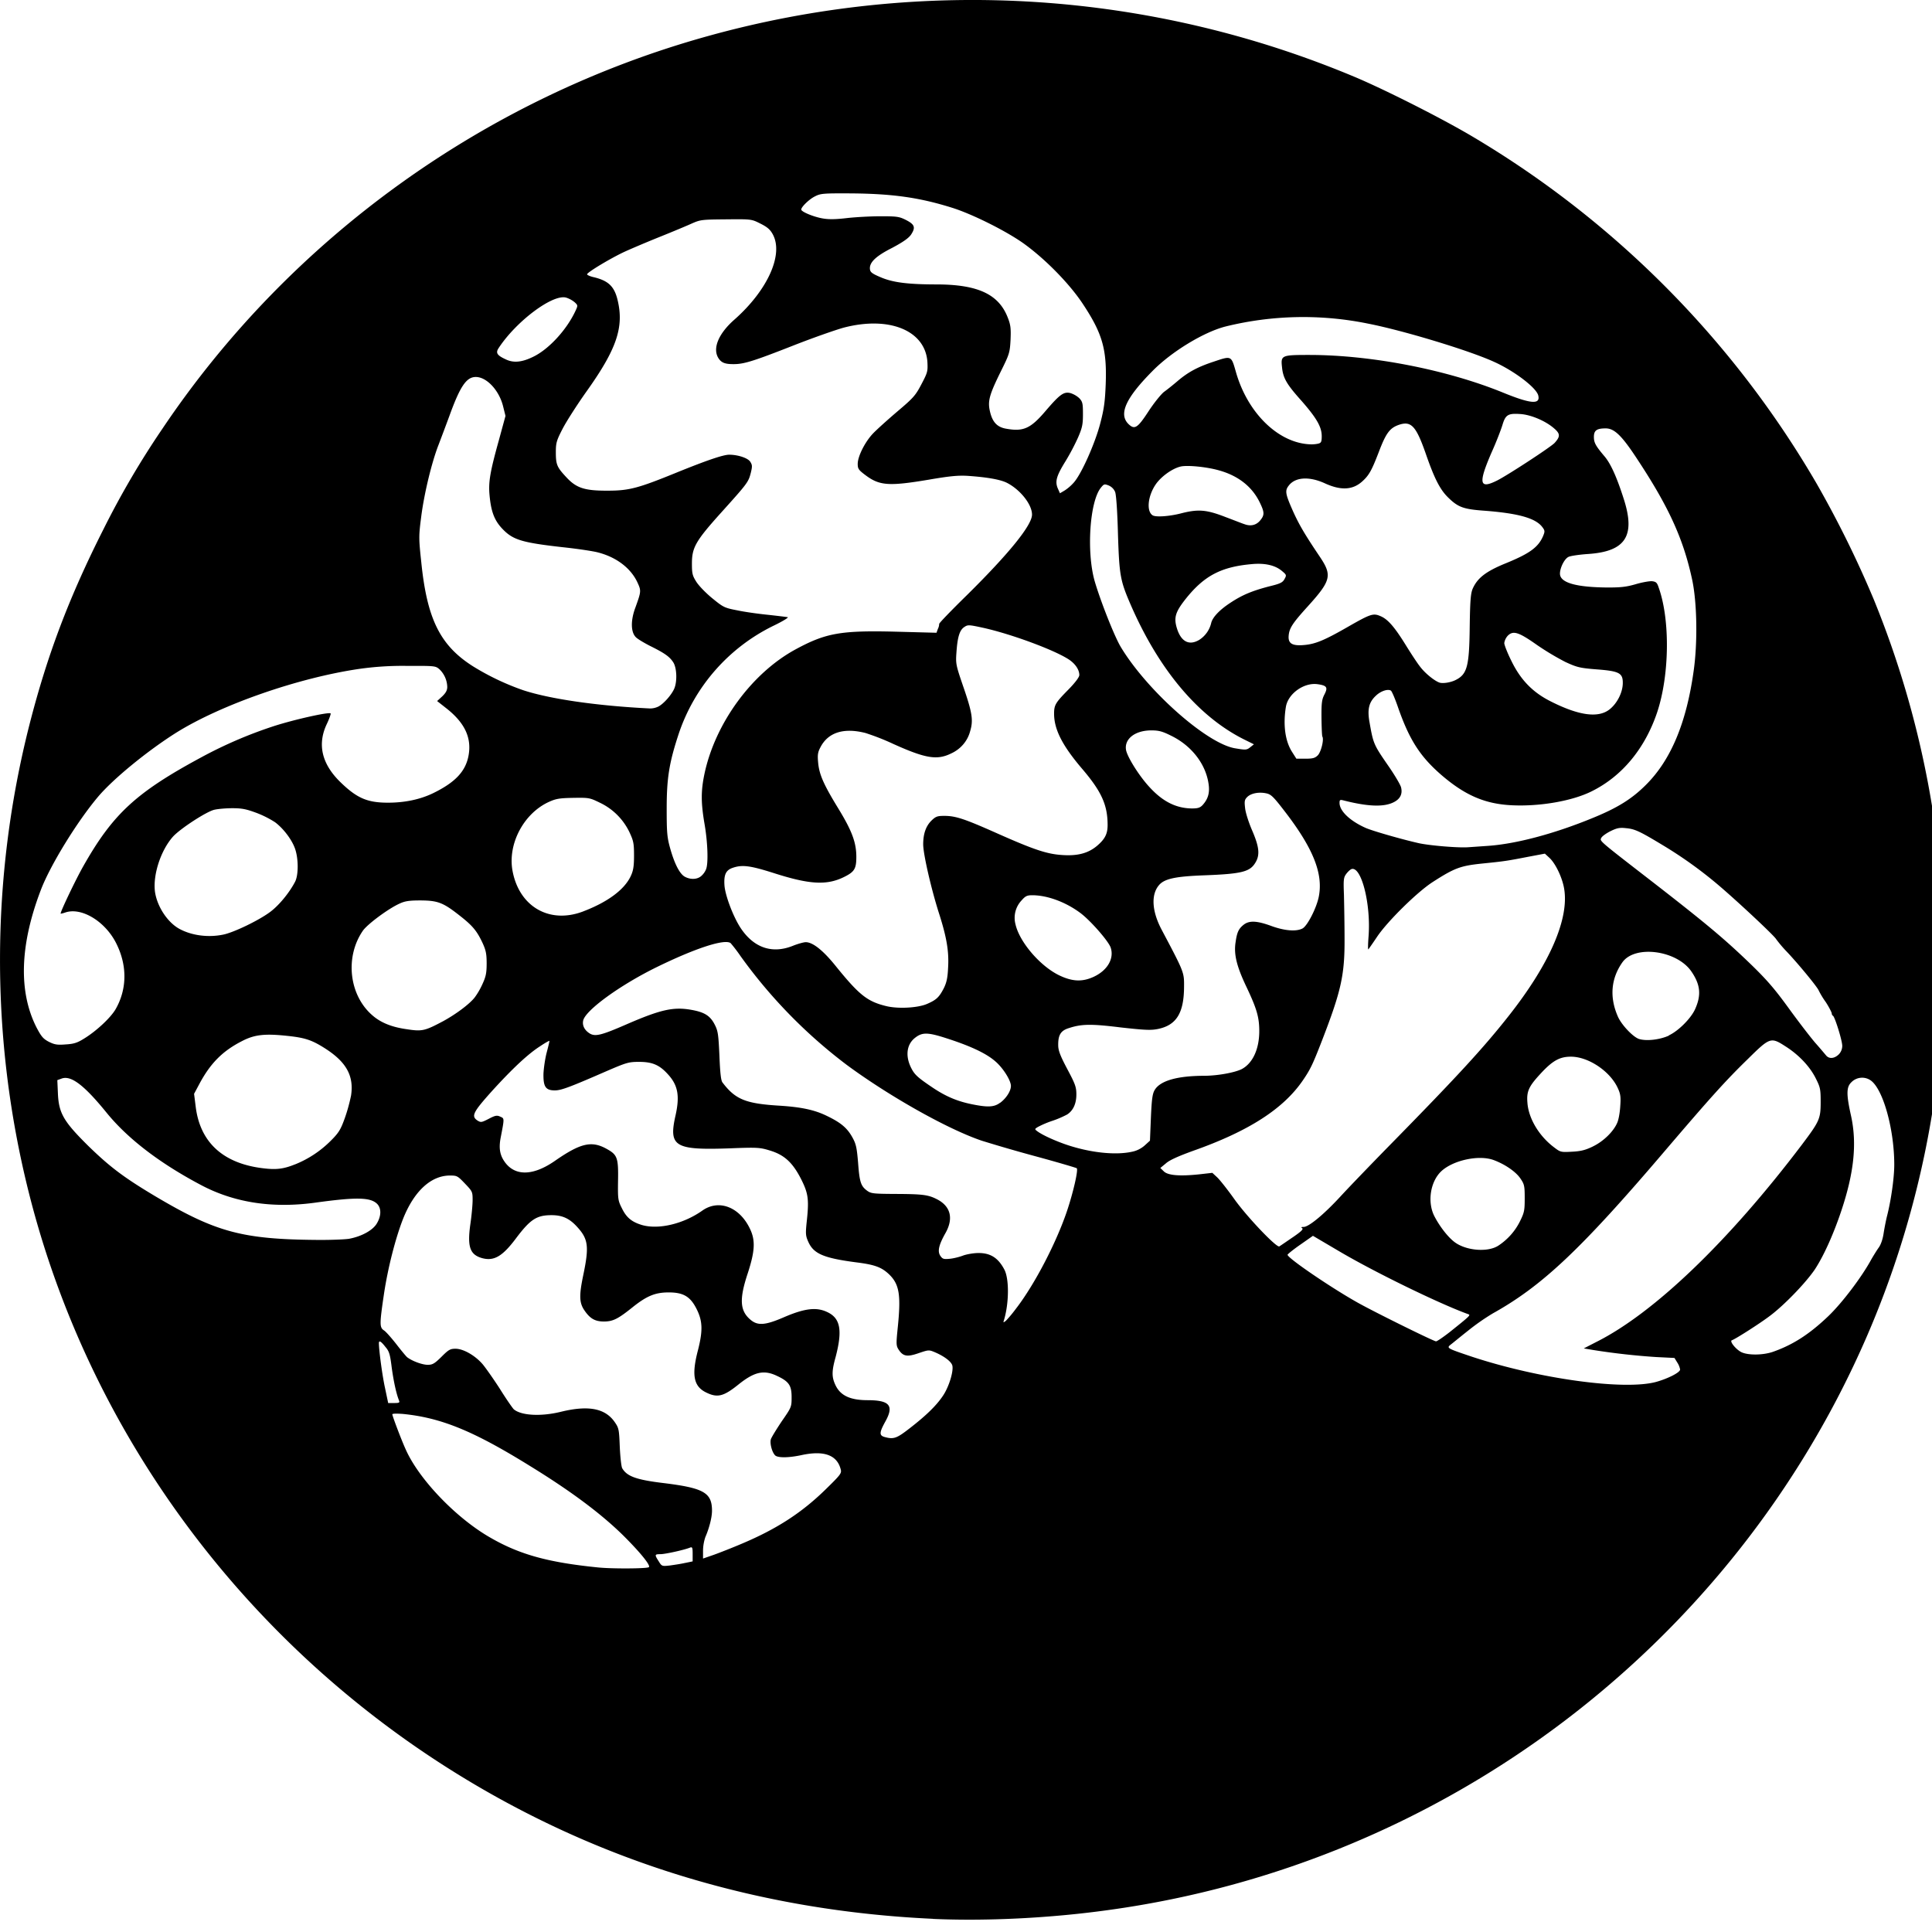 <svg xmlns="http://www.w3.org/2000/svg" width="64pt" height="64pt" viewBox="0 0 64 64"><path d="M30.902 63.563c-5.754-.266-11.054-1.883-15.789-4.82C8.043 54.358 2.941 47.421.953 39.5a31.623 31.623 0 0 1 .02-15.484c.59-2.313 1.312-4.223 2.449-6.473a28.574 28.574 0 0 1 1.965-3.352c4.246-6.316 10.71-10.96 18.078-13a32.729 32.729 0 0 1 21.473 1.383c1.035.442 2.894 1.383 3.886 1.977A32.148 32.148 0 0 1 60.18 16.023a34.873 34.873 0 0 1 1.89 3.832c3.207 7.848 3.121 16.68-.23 24.418-4.442 10.243-14.012 17.477-25.125 19-1.938.27-4.055.372-5.813.293zm-9.406-11.649c.063-.062-.305-.508-.863-1.062-.727-.711-1.703-1.446-3.082-2.293-1.871-1.16-2.938-1.594-4.2-1.72-.199-.015-.355-.015-.355.013 0 .05.293.832.441 1.156.438.996 1.688 2.297 2.829 2.941.96.551 1.906.809 3.53.973.458.05 1.65.043 1.7-.008zm1.203-.14l.246-.051v-.246c0-.211-.011-.239-.086-.211-.203.082-.832.218-.98.218-.195 0-.2.016-.059.235.102.168.11.168.371.14.141-.02.375-.054.508-.086zm1.875-.637c1.149-.485 1.98-1.02 2.774-1.797.488-.477.535-.535.504-.656-.118-.485-.555-.645-1.309-.48-.383.081-.711.093-.84.026-.11-.062-.21-.398-.168-.55.016-.059.18-.325.356-.59.328-.473.332-.48.332-.809 0-.39-.09-.52-.493-.707-.43-.203-.742-.129-1.257.281-.504.407-.707.458-1.086.27-.414-.203-.48-.582-.266-1.398.164-.649.156-.961-.043-1.36-.21-.422-.445-.558-.945-.554-.43.003-.707.117-1.164.48-.5.402-.66.48-.957.484-.293 0-.461-.09-.645-.359-.18-.254-.187-.496-.047-1.172.2-.953.168-1.2-.199-1.601-.254-.282-.492-.391-.848-.391-.492 0-.699.133-1.164.746-.464.625-.75.79-1.156.672-.39-.117-.476-.379-.371-1.125.04-.274.074-.637.074-.793 0-.274-.008-.29-.254-.547-.246-.258-.265-.266-.504-.266-.632.004-1.195.532-1.558 1.465-.242.63-.485 1.57-.617 2.434-.153 1.035-.153 1.133 0 1.234.066.043.246.25.406.453.156.203.316.395.355.43.164.129.504.254.684.254.156 0 .223-.035.453-.262.238-.238.29-.27.469-.27.258 0 .644.22.894.508.106.126.364.493.575.82.207.333.414.63.46.677.247.21.903.246 1.567.082.906-.22 1.457-.114 1.773.336.141.203.149.242.172.828.016.34.051.66.082.71.157.266.465.38 1.371.489 1.336.164 1.602.32 1.602.918 0 .219-.094.582-.219.867a1.467 1.467 0 0 0-.078.45v.265l.36-.125c.195-.07.613-.234.925-.367zm5.547-3.813c.547-.422.899-.761 1.117-1.09.196-.289.356-.812.309-1-.035-.129-.258-.3-.563-.433-.214-.09-.214-.09-.55.023-.383.133-.52.11-.668-.12-.078-.122-.082-.18-.032-.677.118-1.125.063-1.48-.285-1.816-.242-.227-.46-.313-1.031-.387-1.125-.144-1.461-.285-1.64-.683-.09-.196-.094-.27-.06-.618.087-.78.063-.976-.175-1.453-.285-.562-.563-.816-1.047-.96-.32-.098-.41-.106-1.312-.07-1.84.065-2.04-.056-1.805-1.095.144-.648.078-1-.258-1.363-.277-.305-.512-.406-.95-.406-.343 0-.413.02-1.081.308-1.262.551-1.5.633-1.707.637-.309 0-.387-.121-.38-.55.009-.196.056-.516.11-.716.051-.195.094-.367.086-.375-.008-.007-.148.07-.304.176-.399.254-.915.735-1.61 1.5-.62.692-.683.82-.465.965.11.066.133.063.371-.059.215-.113.274-.124.383-.07.137.059.137.043.012.692-.074.382-.02.625.187.875.352.41.93.37 1.618-.11.851-.59 1.214-.668 1.714-.386.348.195.383.289.368 1.078-.008.582 0 .632.129.886.148.305.324.45.656.551.555.164 1.383-.035 2.004-.473.547-.39 1.242-.125 1.586.61.18.379.16.734-.078 1.465-.286.86-.262 1.246.097 1.543.238.199.488.18 1.125-.098.668-.285 1.059-.332 1.414-.16.434.203.508.601.274 1.492-.13.461-.13.66-.008.918.16.352.488.508 1.07.508.73 0 .88.18.586.707-.2.363-.207.46-.027.512.3.082.398.05.82-.278zm-16.902-.93c-.086-.206-.176-.609-.242-1.085-.055-.446-.082-.543-.211-.692-.145-.187-.215-.226-.215-.12.004.25.113 1.073.203 1.48l.105.5h.196c.168 0 .191-.012.164-.082zm41.644-.617c.39-.109.793-.312.793-.41a.625.625 0 0 0-.093-.23l-.094-.153-.606-.03a22.822 22.822 0 0 1-2.07-.231l-.328-.055.426-.219c1.906-.96 4.375-3.328 6.8-6.531.579-.77.621-.855.621-1.406 0-.43-.011-.489-.164-.793-.195-.39-.558-.774-.992-1.051-.496-.32-.52-.313-1.265.422-.727.707-1.239 1.277-2.75 3.047-2.774 3.254-4.055 4.46-5.688 5.37a7.43 7.43 0 0 0-.828.579c-.258.203-.512.414-.57.457-.14.113-.125.121.699.398 2.226.735 5.05 1.125 6.11.836zm3.856-.992c.66-.23 1.203-.574 1.832-1.172.457-.433 1.117-1.3 1.441-1.898.07-.121.176-.293.238-.38.075-.1.141-.284.172-.51.032-.196.082-.442.11-.548.129-.504.238-1.257.238-1.695 0-1.195-.383-2.547-.8-2.805a.497.497 0 0 0-.622.075c-.168.16-.168.406-.008 1.12.2.919.094 1.9-.336 3.173-.265.785-.586 1.484-.87 1.914-.301.441-1.005 1.171-1.473 1.523-.332.254-1.153.777-1.27.816-.09.028.133.305.316.395.22.105.7.102 1.032-.008zm-10.703-.652c.699-.559.71-.57.613-.602-.941-.34-3.125-1.402-4.316-2.11l-.82-.483-.423.296c-.23.16-.418.313-.418.332 0 .11 1.446 1.094 2.317 1.582.562.317 2.52 1.282 2.601 1.286.035 0 .235-.137.446-.301zm-14.328-.824c.609-.805 1.3-2.141 1.652-3.176.207-.61.387-1.387.328-1.434-.02-.015-.625-.195-1.344-.39a52.988 52.988 0 0 1-1.797-.52c-1.136-.383-3.078-1.48-4.476-2.512a16.742 16.742 0 0 1-3.52-3.605 4.992 4.992 0 0 0-.328-.43c-.2-.148-1.168.168-2.46.801-1.2.59-2.337 1.414-2.423 1.758-.039.168.043.328.22.437.183.106.386.055 1.202-.3 1.125-.489 1.555-.59 2.14-.489.454.078.645.196.798.5.105.207.12.324.152 1.028.023.562.05.82.102.882.43.567.773.703 1.918.77.707.047 1.144.14 1.554.344.45.218.66.394.832.707.121.218.145.336.188.843.047.645.094.77.3.922.13.094.208.102.962.106.867.004 1.058.027 1.343.172.457.23.563.632.293 1.117-.226.398-.273.61-.176.758.075.109.11.12.313.101.125-.011.328-.062.45-.11.12-.042.347-.081.495-.081.403-.004.66.16.864.547.164.308.156 1.12-.012 1.675-.028.086-.024.09.062.024.133-.14.254-.29.367-.445zm15.949-2.047c.308-.203.558-.485.718-.813.141-.285.153-.36.153-.758 0-.402-.012-.46-.137-.644-.148-.227-.512-.477-.887-.617-.492-.184-1.355.004-1.746.375-.36.347-.46 1.02-.222 1.484.172.332.433.672.652.844.375.297 1.113.363 1.469.129zm-6.82-.27c.28-.191.367-.273.32-.308-.047-.028-.032-.04.047-.04.171 0 .671-.414 1.218-1.007.266-.29 1.04-1.094 1.723-1.79 2.129-2.171 3.016-3.132 3.844-4.183 1.355-1.715 2.011-3.21 1.847-4.215-.058-.363-.28-.836-.488-1.031l-.152-.14-.531.1c-.747.145-.81.153-1.536.227-.73.075-.922.145-1.656.618-.508.328-1.5 1.304-1.84 1.816-.144.215-.273.398-.285.41-.016.016-.012-.18.008-.437.078-1.051-.23-2.285-.55-2.227-.048.008-.126.082-.184.156-.094.125-.102.184-.082.704.007.312.02.96.02 1.445.007 1.21-.114 1.742-.747 3.379-.309.797-.387.957-.629 1.312-.644.946-1.789 1.688-3.637 2.34-.496.18-.785.309-.906.418l-.184.152.114.11c.133.136.523.168 1.168.101l.441-.05.164.152c.086.082.34.402.559.71.422.595 1.406 1.626 1.496 1.575.027-.016.226-.152.437-.297zm-31.247.043c.414-.078.79-.285.918-.515.149-.254.145-.508-.004-.649-.226-.21-.691-.219-2.074-.027-1.406.187-2.668-.008-3.77-.598-1.363-.723-2.402-1.523-3.097-2.371-.754-.93-1.191-1.262-1.504-1.145l-.14.051.019.43c.027.664.184.937 1.02 1.762.703.683 1.16 1.03 2.195 1.648 2.012 1.195 2.883 1.434 5.379 1.453.437.004.914-.015 1.062-.039zm-1.804-2.46a3.52 3.52 0 0 0 1.203-.798c.25-.25.316-.359.445-.715.09-.25.16-.507.215-.769.098-.645-.149-1.102-.84-1.55-.453-.29-.672-.364-1.258-.427-.758-.082-1.101-.046-1.523.176-.633.324-1.035.727-1.399 1.406l-.18.336.055.438c.149 1.172.907 1.867 2.22 2.027.44.055.679.028 1.062-.125zm27.718-.419a.904.904 0 0 0 .434-.21l.176-.16.031-.759c.027-.609.05-.793.125-.918.18-.308.746-.472 1.652-.472.438-.004.985-.102 1.227-.219.367-.191.586-.664.586-1.262 0-.453-.082-.738-.414-1.441-.332-.692-.434-1.098-.371-1.5.047-.336.101-.45.273-.586.184-.14.434-.129.906.043.434.16.825.195 1.036.086.164-.082.48-.703.546-1.078.137-.742-.187-1.563-1.086-2.742-.414-.54-.492-.622-.656-.657-.242-.054-.508-.004-.633.121-.09.09-.097.141-.07.371.016.153.121.48.234.739.235.547.266.816.098 1.078-.18.293-.469.36-1.683.406-.954.035-1.325.113-1.504.328-.266.313-.235.863.093 1.48.75 1.415.743 1.407.739 1.887-.004.868-.254 1.27-.864 1.395-.234.047-.422.039-1.226-.05-.985-.122-1.305-.118-1.73.023-.266.082-.356.23-.348.582.004.168.074.347.304.78.262.493.297.59.297.837 0 .3-.105.531-.304.66a3.252 3.252 0 0 1-.48.207 3.157 3.157 0 0 0-.49.207c-.109.066-.112.074-.023.14.176.133.637.34 1.036.47.757.245 1.554.328 2.09.214zm15.286-.18c.347-.167.683-.496.804-.785.043-.093.086-.336.098-.535.023-.304.012-.41-.074-.597-.25-.567-.977-1.055-1.559-1.055-.375 0-.613.133-1.02.578-.382.414-.453.578-.421.953.039.512.375 1.082.863 1.457.23.176.234.18.61.16.3-.015.449-.054.699-.175zm-19.637-1.445c.207-.156.355-.394.355-.558 0-.18-.258-.594-.515-.813-.293-.258-.793-.496-1.559-.746-.691-.227-.867-.23-1.125-.016-.262.223-.3.602-.098.993.11.214.22.312.72.648.437.29.808.445 1.296.543.523.105.73.094.926-.055zm27.773-1.597a.41.41 0 0 0 .121-.282c.004-.172-.246-.972-.308-1.004-.02-.007-.04-.043-.04-.078 0-.03-.085-.199-.195-.37a2.817 2.817 0 0 1-.238-.391c-.043-.114-.7-.91-1.066-1.293a4.203 4.203 0 0 1-.344-.407c-.066-.12-1.39-1.355-1.98-1.847A14.001 14.001 0 0 0 55.085 28c-.762-.46-.926-.54-1.223-.566-.21-.024-.3-.004-.508.097-.14.07-.28.168-.308.223-.055.11-.117.058 1.726 1.484 1.766 1.371 2.36 1.871 3.192 2.672.57.55.824.848 1.289 1.488.32.442.715.954.871 1.137.16.18.32.371.363.422.102.129.274.113.418-.023zm-58.136-.52c.421-.254.894-.7 1.058-.98.395-.688.39-1.496-.008-2.243-.379-.699-1.136-1.14-1.656-.964-.086.03-.156.046-.156.035 0-.078.5-1.125.746-1.559.98-1.734 1.746-2.445 3.894-3.605a14.47 14.47 0 0 1 2.41-1.04c.669-.218 1.837-.48 1.895-.425.012.012-.043.176-.133.363-.312.668-.16 1.313.457 1.914.547.531.891.68 1.575.68.566 0 1.074-.11 1.5-.317.726-.355 1.07-.718 1.168-1.238.109-.582-.114-1.074-.707-1.55l-.333-.262.172-.157c.121-.117.164-.203.164-.312a.844.844 0 0 0-.257-.582c-.13-.113-.149-.117-1.055-.113a10.162 10.162 0 0 0-1.617.101c-2.016.297-4.551 1.18-6.035 2.102-.957.601-2.094 1.531-2.598 2.125-.707.836-1.598 2.293-1.902 3.097-.696 1.82-.743 3.364-.145 4.547.16.305.223.38.406.477.188.094.278.113.559.09.27-.016.383-.051.598-.184zm52.515-.117c.317-.145.738-.57.871-.875.207-.465.172-.809-.133-1.25-.488-.695-1.863-.875-2.277-.297-.379.535-.434 1.152-.156 1.79.117.28.508.69.707.753.254.078.7.02.988-.113zm-40.62-.461c.433-.234.894-.578 1.062-.797.101-.137.187-.289.257-.445.11-.239.137-.36.137-.68 0-.32-.027-.441-.137-.68-.187-.398-.328-.57-.765-.91-.54-.426-.719-.492-1.285-.496-.371 0-.516.02-.692.102-.37.164-1.07.683-1.222.902-.594.863-.461 2.113.296 2.785.282.254.649.406 1.157.477.504.078.597.058 1.191-.258zm16.05-.582c.305-.133.394-.219.547-.512.093-.187.129-.344.144-.668.035-.55-.043-1.023-.312-1.855-.254-.805-.512-1.93-.512-2.25 0-.348.09-.602.27-.782.144-.14.195-.16.43-.16.382 0 .679.102 1.765.586 1.2.532 1.633.68 2.144.711.504.035.856-.058 1.149-.304.262-.223.351-.395.351-.688 0-.668-.203-1.113-.84-1.86-.66-.773-.933-1.308-.933-1.831 0-.29.047-.364.477-.801.222-.227.359-.41.359-.477 0-.172-.125-.363-.328-.504-.457-.312-1.906-.851-2.856-1.062-.472-.102-.508-.106-.625-.027-.156.101-.226.328-.261.835-.028.38-.02.422.218 1.118.309.894.344 1.136.235 1.5-.086.328-.32.597-.633.738-.465.227-.844.164-1.91-.316-.301-.141-.61-.262-.926-.364-.719-.183-1.238-.02-1.492.477-.086.16-.098.254-.074.504.035.398.187.734.668 1.52.453.741.597 1.128.597 1.605 0 .386-.062.492-.39.656-.579.293-1.153.262-2.356-.125-.777-.246-1.035-.277-1.344-.172-.234.078-.304.23-.277.598.031.34.285 1.011.527 1.386.438.668 1.051.88 1.746.598.165-.066.356-.117.418-.117.23 0 .567.262.989.785.777.961 1.047 1.176 1.66 1.328.39.102 1.066.067 1.375-.07zm5.512-.895c.457-.21.687-.605.566-.968-.07-.211-.66-.887-.996-1.141-.488-.367-1.102-.594-1.602-.594-.168 0-.226.024-.351.168a.84.84 0 0 0-.203.801c.136.586.808 1.367 1.43 1.676.44.215.773.234 1.156.058zM7.39 30.961c.34-.066 1.164-.461 1.546-.742.286-.207.637-.625.836-1.004.118-.219.118-.762.004-1.094-.101-.297-.382-.672-.664-.883a3.304 3.304 0 0 0-.61-.308c-.339-.125-.476-.157-.804-.157-.215 0-.484.024-.597.051-.262.059-1.141.633-1.375.895-.403.457-.66 1.254-.594 1.808.066.496.418 1.035.824 1.25.406.215.941.285 1.434.184zm11.93-.77c.808-.308 1.363-.718 1.574-1.168.082-.175.109-.316.109-.683 0-.414-.02-.492-.16-.79a2.072 2.072 0 0 0-.973-.96c-.336-.164-.36-.168-.879-.16-.449.008-.57.027-.797.129-.843.378-1.383 1.398-1.215 2.293.223 1.187 1.227 1.765 2.34 1.34zm3.913-1.175a.592.592 0 0 0 .157-.223c.078-.195.054-.89-.051-1.496-.121-.707-.121-1.094-.004-1.656.355-1.684 1.57-3.344 3.02-4.13 1.007-.546 1.503-.632 3.351-.585l1.316.035.047-.129a.394.394 0 0 0 .043-.164c-.011-.02.407-.453.922-.957 1.399-1.383 2.153-2.316 2.153-2.664 0-.34-.395-.832-.836-1.055-.223-.11-.668-.187-1.317-.23-.308-.016-.59.011-1.273.129-1.301.218-1.621.199-2.078-.141-.243-.18-.27-.223-.27-.383 0-.246.234-.715.496-.996.121-.129.485-.457.805-.73.539-.457.61-.532.808-.91.204-.387.215-.43.2-.731-.063-1.05-1.262-1.543-2.778-1.145-.27.075-1.015.336-1.652.586-1.293.508-1.633.618-1.965.621-.297.004-.422-.039-.523-.19-.211-.321-.008-.821.535-1.294 1.098-.976 1.625-2.156 1.258-2.82-.086-.156-.18-.238-.41-.352-.293-.148-.297-.148-1.133-.14-.801.007-.848.011-1.133.136-.164.075-.64.274-1.059.442-.418.168-.941.39-1.156.488-.46.211-1.258.691-1.258.754 0 .023.09.066.211.094.496.117.692.308.8.761.216.899-.03 1.625-1.034 3.032-.313.441-.668.996-.79 1.234-.198.383-.222.465-.222.766 0 .418.035.5.34.828.336.367.61.457 1.383.453.707 0 1.008-.082 2.293-.606.972-.394 1.527-.585 1.726-.585.29 0 .617.109.696.23.07.11.074.152.02.371-.079.309-.11.348-.985 1.32-.84.934-.965 1.153-.965 1.68 0 .332.015.402.144.606.082.132.32.378.532.55.363.297.402.317.828.399.254.054.71.117 1.023.148.317.035.606.07.645.078.039.012-.172.14-.473.285a6.163 6.163 0 0 0-3.137 3.579c-.316.957-.398 1.468-.398 2.472 0 .79.012.95.113 1.313.145.52.317.855.488.949.196.105.418.09.547-.027zm26.02-.993c.937-.058 2.223-.398 3.504-.925.824-.336 1.297-.63 1.762-1.094.824-.817 1.34-2.04 1.582-3.754.14-.96.117-2.309-.051-3.07-.293-1.352-.785-2.418-1.844-4.016-.492-.746-.734-.973-1.016-.973-.296 0-.39.067-.39.282 0 .191.054.293.355.648.2.238.399.672.63 1.395.401 1.234.07 1.754-1.184 1.836-.286.02-.579.062-.645.097-.156.078-.316.446-.273.613.066.258.582.387 1.511.399.504.004.684-.02.996-.11.211-.062.454-.105.54-.097.132.016.164.05.218.215.38 1.07.356 2.89-.05 4.12-.403 1.204-1.165 2.13-2.184 2.63-.63.312-1.692.5-2.617.457-.899-.04-1.57-.328-2.368-1.02-.683-.597-1.039-1.144-1.41-2.203-.101-.297-.21-.55-.242-.574-.098-.067-.344.012-.508.176-.218.207-.273.433-.21.824.136.773.132.77.667 1.543.196.289.371.586.387.664.055.227-.039.398-.277.504-.325.148-.844.125-1.625-.074-.121-.032-.137-.02-.137.082 0 .27.352.601.875.832.25.105 1.188.375 1.762.504.367.078 1.297.156 1.625.132zm-9.422-1.347c.191-.207.254-.422.2-.738-.102-.641-.563-1.235-1.223-1.56-.301-.151-.418-.183-.668-.183-.536 0-.895.278-.84.64.035.231.441.88.789 1.25.433.47.87.688 1.387.696.199 0 .27-.02.355-.105zm3.824-1.656c.106-.11.211-.524.149-.622-.012-.02-.024-.3-.028-.617-.004-.496.012-.61.098-.777.121-.234.082-.297-.234-.34-.45-.059-.97.316-1.043.75-.098.598-.024 1.137.203 1.492l.144.227h.297c.246 0 .32-.02.414-.113zm-2.23-.274l.113-.09-.316-.156c-1.524-.758-2.836-2.316-3.774-4.484-.34-.786-.37-.961-.414-2.325-.02-.761-.058-1.3-.094-1.394a.4.4 0 0 0-.214-.215c-.141-.055-.157-.05-.258.074-.371.457-.48 2.125-.207 3.09.187.645.656 1.84.87 2.192.868 1.44 2.848 3.199 3.786 3.351.355.059.383.059.508-.043zm11.898-1.25c.25-.2.43-.558.434-.863.004-.34-.113-.403-.89-.461-.54-.043-.634-.07-1.009-.242a8.809 8.809 0 0 1-.941-.563c-.613-.433-.793-.488-.973-.305a.467.467 0 0 0-.113.239c0 .062.105.332.238.597.301.618.696 1.028 1.278 1.325.949.484 1.601.574 1.976.273zm-31.515-.09c.175-.09.437-.386.527-.593.102-.239.086-.676-.027-.864-.122-.195-.29-.312-.77-.55-.215-.11-.437-.243-.484-.301-.16-.172-.164-.555-.004-.977.191-.531.195-.55.062-.836-.222-.469-.695-.828-1.3-.984-.157-.043-.676-.121-1.153-.172-1.426-.16-1.691-.25-2.062-.66-.23-.262-.332-.543-.38-1.063-.042-.441.02-.785.31-1.828l.218-.8-.078-.313c-.129-.531-.543-.977-.906-.977-.309 0-.516.305-.867 1.27-.122.332-.29.777-.372.992-.226.582-.476 1.625-.57 2.375-.082.633-.082.707.004 1.504.191 1.883.629 2.758 1.715 3.445a8.376 8.376 0 0 0 1.66.79c.887.292 2.45.519 4.203.605.09 0 .184-.02.274-.063zm26.41-.879c.383-.191.453-.449.468-1.75.012-.867.032-1.109.094-1.265.157-.36.43-.578 1.09-.848.805-.328 1.09-.535 1.25-.914.059-.145.059-.176-.031-.293-.223-.293-.79-.453-1.918-.539-.692-.05-.871-.113-1.207-.445-.262-.258-.45-.625-.73-1.434-.329-.941-.489-1.113-.919-.957-.28.105-.406.273-.64.89-.239.622-.328.778-.555.981-.316.281-.707.3-1.238.055-.508-.23-.965-.207-1.184.07-.14.172-.12.277.117.817.211.476.407.808.91 1.554.41.613.368.785-.402 1.637-.52.574-.62.73-.636.996-.012.238.128.32.515.285.371-.031.676-.16 1.414-.582.801-.46.875-.48 1.125-.37.242.105.465.366.852.995.168.27.37.578.457.684.172.226.5.484.652.523.125.028.36-.012.516-.09zm-8.489-1.332a.912.912 0 0 0 .391-.547c.04-.195.281-.449.649-.687.386-.254.71-.39 1.289-.54.351-.085.43-.124.492-.237.074-.133.07-.141-.094-.278-.223-.183-.559-.261-1-.218-1 .09-1.559.382-2.16 1.128-.356.446-.418.633-.313.985.137.457.407.597.746.394zm2.008-3.945c.157-.188.157-.273-.011-.617-.254-.516-.711-.875-1.344-1.051-.426-.121-1.07-.18-1.281-.125-.282.07-.645.336-.82.594-.259.383-.31.887-.098 1.02.105.066.546.034.921-.06.586-.152.852-.132 1.497.118.3.113.578.223.62.234.208.078.387.035.516-.113zm-6.172-1.258c.254-.277.707-1.297.88-1.957.128-.488.16-.73.183-1.308.043-1.16-.11-1.684-.766-2.672-.425-.64-1.191-1.43-1.898-1.95-.563-.418-1.735-1.007-2.422-1.222-1.082-.34-1.98-.469-3.402-.477-.86-.004-.961.004-1.141.098-.188.09-.457.351-.457.437 0 .075.426.25.723.297.203.035.441.028.8-.015.286-.032.786-.059 1.114-.059.535 0 .613.012.836.125.289.149.32.246.164.484-.082.118-.266.247-.633.442-.547.277-.758.488-.727.71.012.095.082.145.36.262.402.172.906.235 1.86.235 1.362.004 2.054.328 2.35 1.113.09.23.102.348.087.719-.024.43-.036.473-.325 1.055-.375.761-.437.976-.359 1.312.078.348.227.516.504.574.598.114.836.012 1.344-.586.472-.55.601-.644.824-.586.11.036.21.094.293.172.105.114.117.172.117.528 0 .336-.023.449-.164.773a7.419 7.419 0 0 1-.41.777c-.301.485-.356.672-.262.899l.074.168.153-.09a1.49 1.49 0 0 0 .3-.258zm14.028-.074c.351-.176 1.785-1.113 1.906-1.246.191-.211.188-.305-.016-.48-.285-.25-.777-.458-1.129-.477-.402-.027-.484.027-.585.367-.047.152-.2.555-.352.89-.453 1.044-.418 1.243.176.946zm-5.922-1.223c.094-.023.113-.062.113-.246 0-.308-.172-.601-.664-1.164-.5-.558-.617-.758-.652-1.125-.043-.39-.016-.402.902-.402 2.047 0 4.55.484 6.426 1.25.918.375 1.238.398 1.16.09-.066-.258-.797-.813-1.469-1.114-.82-.375-3.011-1.039-4.175-1.265a10.735 10.735 0 0 0-4.704.094c-.722.18-1.8.835-2.433 1.48-.887.895-1.125 1.426-.793 1.754.203.195.3.137.664-.422.187-.285.418-.57.516-.645.093-.066.304-.234.468-.375.34-.285.653-.453 1.176-.625.594-.199.578-.207.738.352.39 1.363 1.418 2.355 2.47 2.387.081.004.198-.008.257-.024zM17.66 11.82c.516-.246 1.113-.894 1.406-1.527.079-.172.079-.18-.03-.281a.856.856 0 0 0-.282-.153c-.442-.125-1.649.778-2.234 1.668-.11.164-.055.246.246.383.25.117.527.09.894-.09zm0 0"/></svg>
